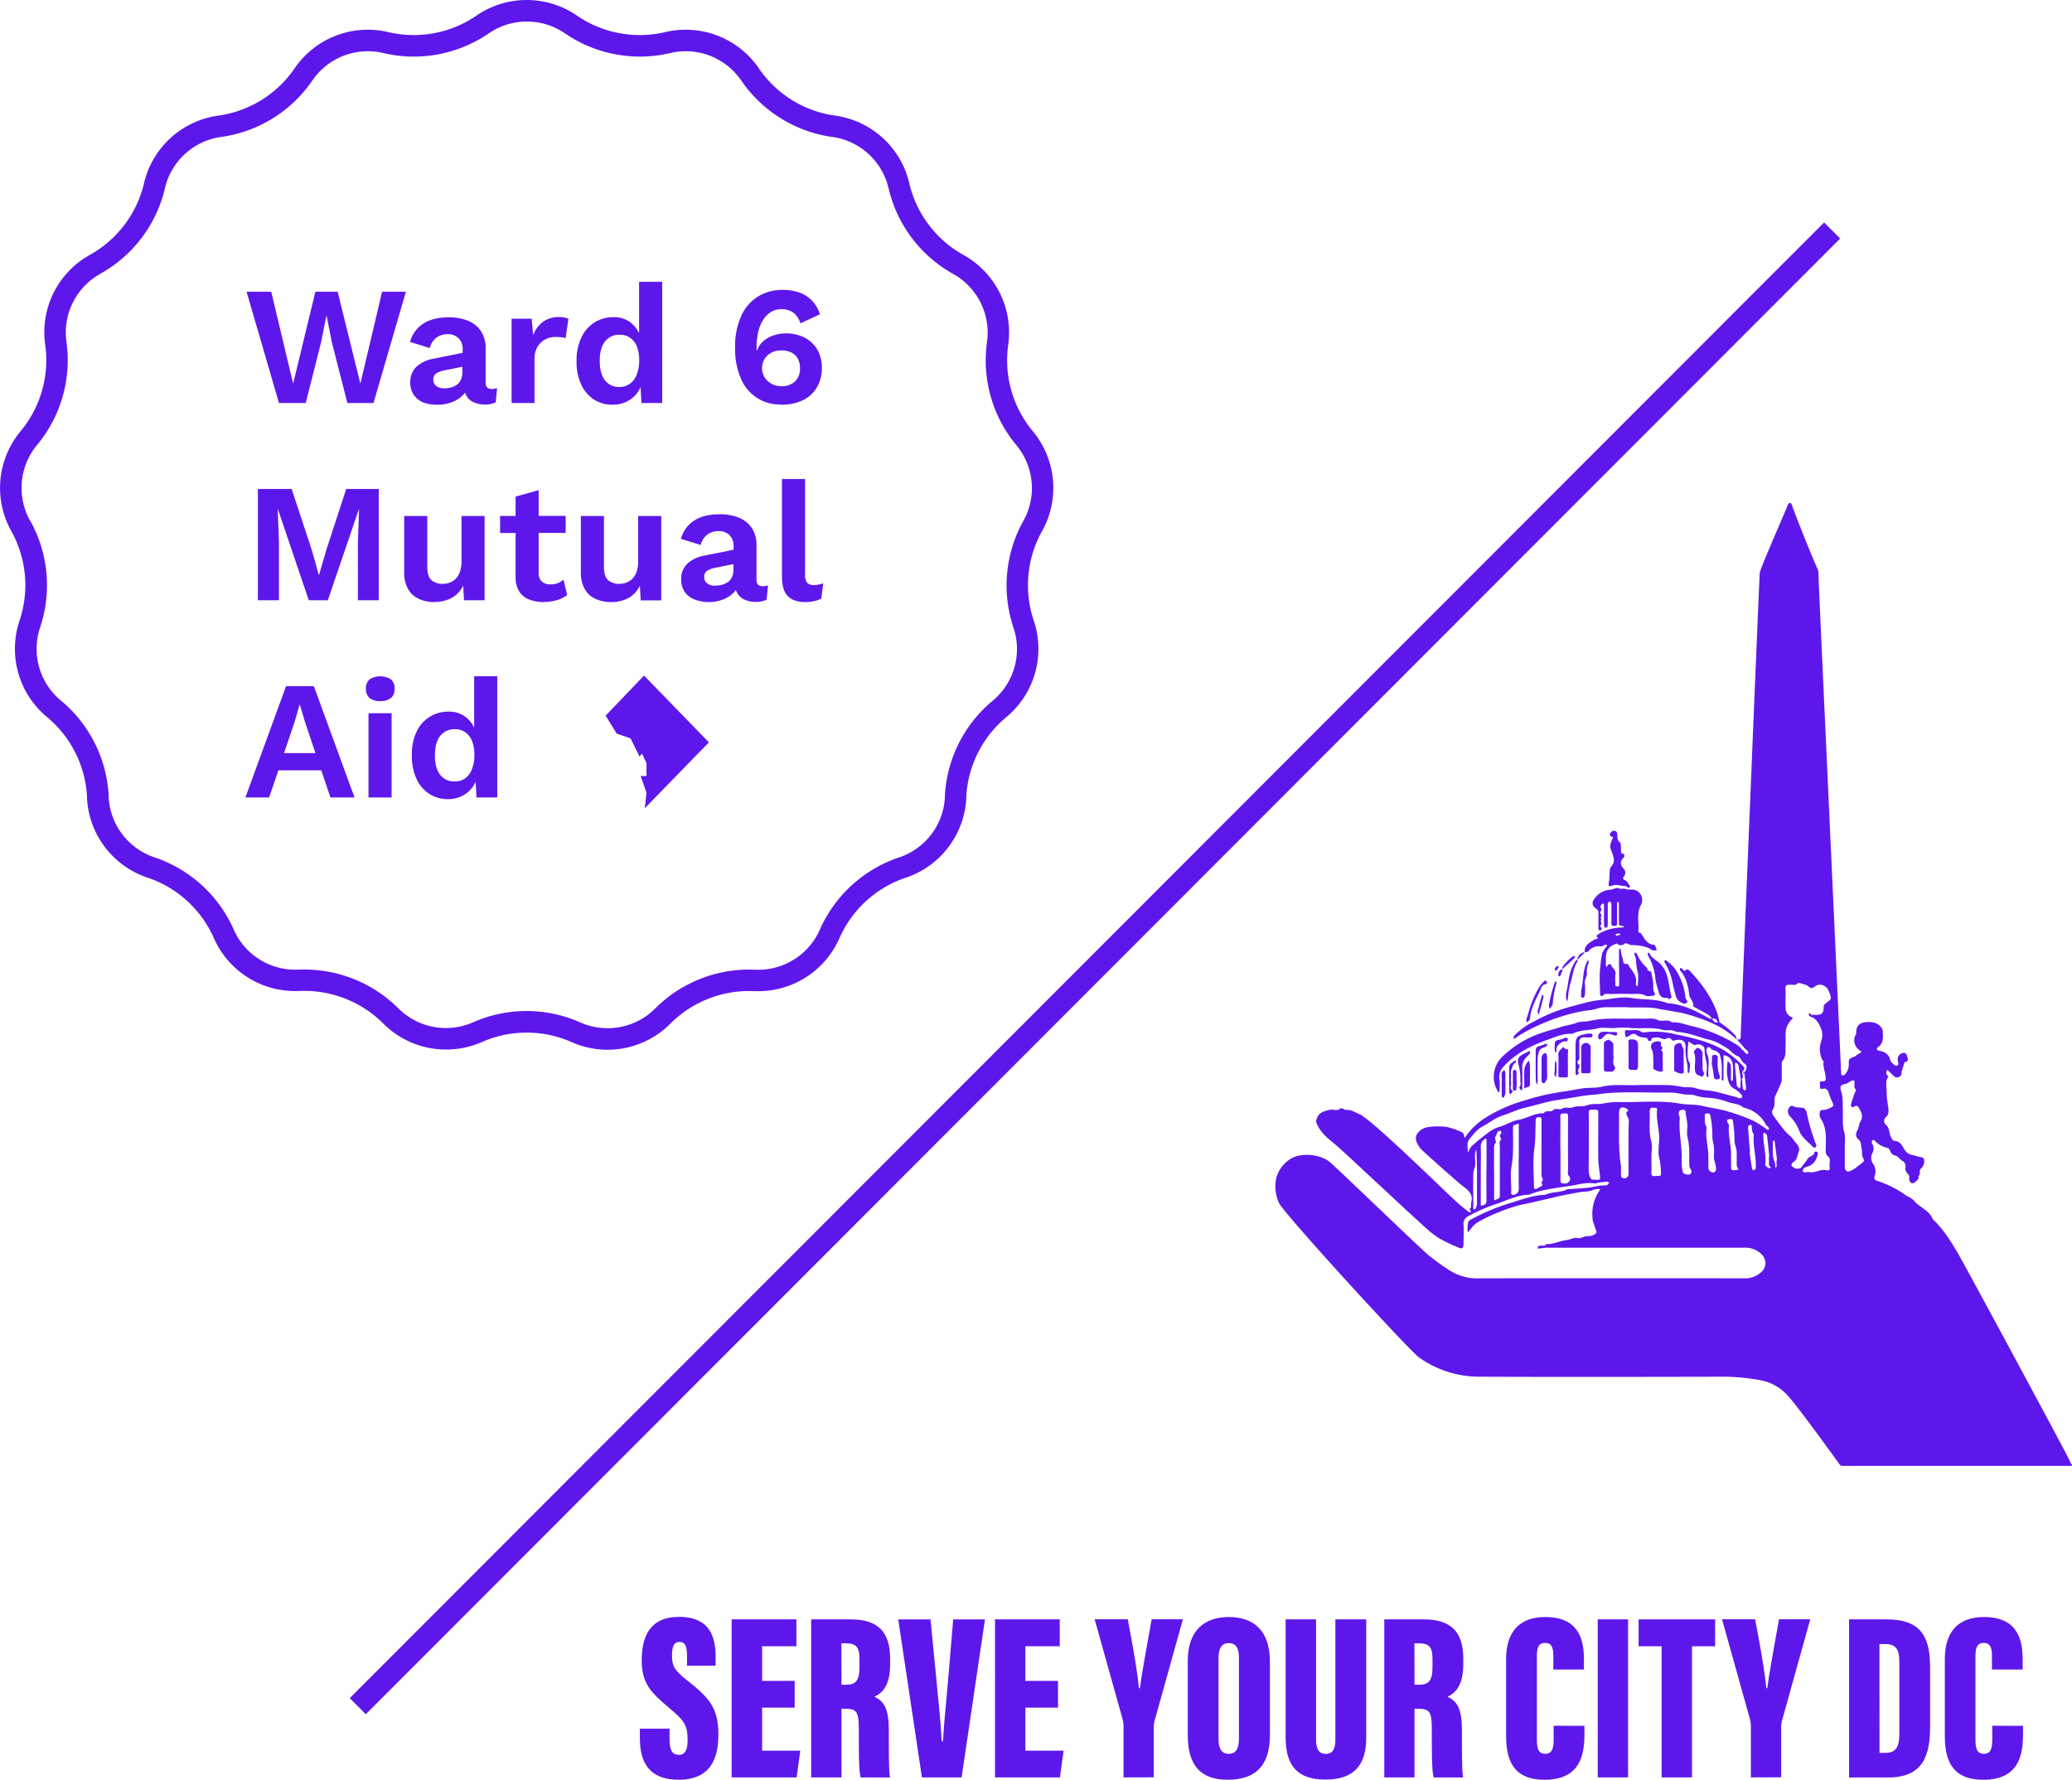 <svg xmlns="http://www.w3.org/2000/svg" viewBox="0 0 729.48 626.68"><defs><style>.cls-1{fill:#5e17eb;}</style></defs><g id="Layer_2" data-name="Layer 2"><g id="Layer_1-2" data-name="Layer 1"><g id="Page-1"><g id="Artboard-Copy-4"><g id="Group"><g id="w6-ma-squiggle-border"><path class="cls-1" d="M157,369.56a31.22,31.22,0,0,1-21.71-8.8l-.4-.4A39.24,39.24,0,0,0,106,348.93l-.61,0a31.23,31.23,0,0,1-29.89-18.14l-.22-.5a39.09,39.09,0,0,0-22.74-21.06l-.58-.2a31.19,31.19,0,0,1-21.31-27.71l0-.55a39.13,39.13,0,0,0-13.6-27.86l-.47-.39A31.22,31.22,0,0,1,6.72,219l.18-.54a39.09,39.09,0,0,0-2.61-30.87L4,187.06a31.2,31.2,0,0,1,2.91-34.81l.36-.44A39.07,39.07,0,0,0,16,122.07l-.08-.62A31.19,31.19,0,0,1,31.19,90l.48-.27A39.14,39.14,0,0,0,50.55,65.17l.14-.6A31.23,31.23,0,0,1,76.32,40.79l.54-.08a39.06,39.06,0,0,0,26.48-16.1l.35-.51a31.21,31.21,0,0,1,32.48-12.91l.54.12a39.07,39.07,0,0,0,30.5-5.45l.52-.35a31.21,31.21,0,0,1,34.93-.33l.48.32a39.08,39.08,0,0,0,30.41,5.95l.62-.14a31.2,31.2,0,0,1,32.7,12.33l.31.45a39,39,0,0,0,26.23,16.53l.61.09a31.21,31.21,0,0,1,26,23.33l.12.52a39.08,39.08,0,0,0,18.49,24.89l.53.3a31.21,31.21,0,0,1,15.86,31.15l-.07.54a39.07,39.07,0,0,0,8.24,29.88l.4.49a31.2,31.2,0,0,1,3.54,34.75l-.28.5a39.08,39.08,0,0,0-3.11,30.83l.2.6a31.19,31.19,0,0,1-9.26,33.69l-.42.36a39.1,39.1,0,0,0-14.05,27.64l0,.62a31.2,31.2,0,0,1-20.82,28.08l-.51.17a39.11,39.11,0,0,0-23.08,20.71l-.25.56A31.2,31.2,0,0,1,266,349l-.54,0a39.13,39.13,0,0,0-29,11l-.43.43a31.2,31.2,0,0,1-34.29,6.73l-.52-.22a39.08,39.08,0,0,0-31-.26l-.59.26A31.32,31.32,0,0,1,157,369.56ZM185.44,356a46.42,46.42,0,0,1,18.82,4l.45.19a23.66,23.66,0,0,0,26-5.13l.48-.47a46.68,46.68,0,0,1,34.62-13.13l.47,0a23.71,23.71,0,0,0,22.39-14.17l.27-.62a46.71,46.71,0,0,1,27.54-24.74l.45-.15a23.63,23.63,0,0,0,15.75-21.3l0-.68a46.73,46.73,0,0,1,16.74-33l.37-.31a23.65,23.65,0,0,0,7-25.54l-.21-.65a46.67,46.67,0,0,1,3.68-36.83l.24-.44a23.63,23.63,0,0,0-2.72-26.33l-.43-.53a46.68,46.68,0,0,1-9.87-35.67l.06-.48a23.65,23.65,0,0,0-12-23.59l-.59-.33a46.67,46.67,0,0,1-22.09-29.7l-.12-.46A23.65,23.65,0,0,0,293,48.21l-.67-.09A46.68,46.68,0,0,1,261,28.4l-.28-.39a23.64,23.64,0,0,0-24.79-9.32l-.67.15a46.66,46.66,0,0,1-36.33-7.07l-.42-.28a23.64,23.64,0,0,0-26.46.28l-.57.38A46.65,46.65,0,0,1,135,18.69l-.47-.11a23.67,23.67,0,0,0-24.6,9.82l-.38.55A46.66,46.66,0,0,1,77.93,48.21l-.47.07a23.67,23.67,0,0,0-19.4,18L57.9,67A46.62,46.62,0,0,1,35.38,96.36L35,96.6A23.64,23.64,0,0,0,23.4,120.43l.09.68A46.68,46.68,0,0,1,13.1,156.63l-.32.38a23.67,23.67,0,0,0-2.16,26.39L11,184a46.67,46.67,0,0,1,3.14,36.87l-.15.46a23.64,23.64,0,0,0,7.51,25.39l.51.43a46.72,46.72,0,0,1,16.26,33.27l0,.48a23.65,23.65,0,0,0,16.17,21l.64.22a46.67,46.67,0,0,1,27.18,25.14l.19.43a23.63,23.63,0,0,0,22.67,13.72l.67,0A46.82,46.82,0,0,1,140.19,355l.35.34a23.67,23.67,0,0,0,26.08,4.6l.67-.29A46.51,46.51,0,0,1,185.44,356Z"/></g><g id="Ward6MutualAid"><path class="cls-1" d="M107.64,141.9l5.4-21.36,1.84-9.26H115l1.84,9.26,5.46,21.36h9.2l11.4-39.17h-8.37l-7.66,32.35-8-32.35h-7.84l-7.83,32.35-7.71-32.35H86.81l11.4,39.17Zm46.59.6a13.8,13.8,0,0,0,4.72-.83,10.8,10.8,0,0,0,3.89-2.41,6.87,6.87,0,0,0,.67-.76l.19-.27.05.17a5.16,5.16,0,0,0,.41.89l.16.27a5.66,5.66,0,0,0,2.61,2.16,9.34,9.34,0,0,0,3.74.72,8.67,8.67,0,0,0,3.86-.77h0l.47-5a5.87,5.87,0,0,1-1.9.3c-1.42,0-2.13-.75-2.13-2.26h0v-12a10.72,10.72,0,0,0-1.64-6.11,9.88,9.88,0,0,0-4.54-3.65,17.57,17.57,0,0,0-6.82-1.21c-3.84,0-6.89.79-9.17,2.37a10.72,10.72,0,0,0-4.42,6.29h0l6.94,2.14a6.57,6.57,0,0,1,2.44-3.74,6.69,6.69,0,0,1,3.85-1.13,5.27,5.27,0,0,1,3.83,1.42,5.32,5.32,0,0,1,1.46,4h0v1.14l-10.2,2.07a11.89,11.89,0,0,0-5.84,2.62l-.28.25a7.32,7.32,0,0,0-2.13,5.43,7.69,7.69,0,0,0,1.19,4.4,7.39,7.39,0,0,0,3.38,2.7A13.5,13.5,0,0,0,154.23,142.5Zm2.08-5.76a4.5,4.5,0,0,1-2.64-.77,2.6,2.6,0,0,1-1.1-2.26,2.45,2.45,0,0,1,1-2.22,8.92,8.92,0,0,1,3-1.1h0l6.23-1.25V131a6.67,6.67,0,0,1-.41,2.44l-.13.29a4.33,4.33,0,0,1-1.48,1.78,6.37,6.37,0,0,1-2.14.95A9.86,9.86,0,0,1,156.31,136.74Zm31.87,5.16V126.53a8.29,8.29,0,0,1,1.07-4.42A6.83,6.83,0,0,1,192,119.5a7.4,7.4,0,0,1,3.44-.86,16.58,16.58,0,0,1,2.22.12,6.81,6.81,0,0,1,1.46.35h0l1-6.82a5,5,0,0,0-1.37-.48,8.66,8.66,0,0,0-1.84-.17,9.45,9.45,0,0,0-5.72,1.66,10.25,10.25,0,0,0-3.48,4.75h0l-.53-5.82h-7.06V141.9Zm27.54.6a11,11,0,0,0,5-1.13,10.16,10.16,0,0,0,3.74-3.18,9.41,9.41,0,0,0,1-1.83l.05-.12.33,5.66h7.3V99.23H225v18.12l-.05-.13a10,10,0,0,0-2.19-3l-.31-.29a9.42,9.42,0,0,0-6.47-2.25,12.35,12.35,0,0,0-6.62,1.81,12.48,12.48,0,0,0-4.65,5.28,18.69,18.69,0,0,0-1.72,8.4,19,19,0,0,0,1.63,8.24,12.39,12.39,0,0,0,4.51,5.29A12,12,0,0,0,215.72,142.5Zm2.37-6.24a6.11,6.11,0,0,1-5.1-2.34c-1.23-1.56-1.84-3.85-1.84-6.85s.62-5.3,1.87-6.86a6.26,6.26,0,0,1,5.19-2.34,6.16,6.16,0,0,1,3.62,1.07,6.73,6.73,0,0,1,2.37,3,12.46,12.46,0,0,1,.83,4.84,13.47,13.47,0,0,1-.86,5.1,7,7,0,0,1-2.4,3.24A6.2,6.2,0,0,1,218.09,136.26Zm57,6.24a16.88,16.88,0,0,0,7.57-1.58,11.52,11.52,0,0,0,4.93-4.51,13.19,13.19,0,0,0,1.75-6.85,12.58,12.58,0,0,0-1.63-6.53,10.86,10.86,0,0,0-4.52-4.18,14.42,14.42,0,0,0-6.61-1.46,13.22,13.22,0,0,0-4.07.66,10.75,10.75,0,0,0-3.68,2,7.14,7.14,0,0,0-2.28,3.45h0l-.18-.24h0v-1a23.47,23.47,0,0,1,.59-5.43,13.86,13.86,0,0,1,1.72-4.22,9,9,0,0,1,2.7-2.73,6.68,6.68,0,0,1,3.59-1,6.91,6.91,0,0,1,4.49,1.33,7.4,7.4,0,0,1,2.34,3.65h0l6.88-3.2a12.47,12.47,0,0,0-3-5,11.7,11.7,0,0,0-4.48-2.73,17.86,17.86,0,0,0-5.7-.86,16.33,16.33,0,0,0-8.49,2.25,15.46,15.46,0,0,0-6,6.8,26,26,0,0,0-2.2,11.37,26.33,26.33,0,0,0,2,10.74,14.8,14.8,0,0,0,14.27,9.2Zm-.12-6.53a6.9,6.9,0,0,1-3.35-.83,6.68,6.68,0,0,1-2.43-2.26,6.29,6.29,0,0,1,0-6.5,6.25,6.25,0,0,1,2.37-2.19,7.08,7.08,0,0,1,3.44-.8,8,8,0,0,1,3.63.74,5.06,5.06,0,0,1,2.25,2.16,6.94,6.94,0,0,1,.77,3.33,6.15,6.15,0,0,1-1.75,4.69A6.87,6.87,0,0,1,274.94,136ZM98.21,211.35V190.94l-.42-11.46h.12l10.8,31.87h6.71l10.86-31.87h.12L126,190.94v20.41h7.36V172.18H121.89l-7,21.43-2.55,8.78h-.12l-2.49-8.84-7.06-21.37H90.79v39.17Zm54.6.6a12.88,12.88,0,0,0,6.2-1.4,9.69,9.69,0,0,0,4.06-4.36h0l.3,5.16h7.24V181.68h-8.13v16a10.91,10.91,0,0,1-.53,3.59,6.72,6.72,0,0,1-1.46,2.47,5.59,5.59,0,0,1-2.1,1.39,6.89,6.89,0,0,1-2.44.45,5.76,5.76,0,0,1-4.09-1.34q-1.43-1.33-1.43-4.78h0V181.68H142.3v19.7a11.81,11.81,0,0,0,1.4,6.09,8.23,8.23,0,0,0,3.77,3.41A12.89,12.89,0,0,0,152.81,212Zm38.81,0a15.19,15.19,0,0,0,4.51-.66,10.7,10.7,0,0,0,3.56-1.78h0l-1.3-5.4a7.16,7.16,0,0,1-2,1.22,7,7,0,0,1-2.64.44,4.35,4.35,0,0,1-3-1,4,4,0,0,1-1.1-3.12h0v-14h9.5v-6h-9.5V172.6l-8.13,2.25v6.83h-5.46v6h5.46V203a9.77,9.77,0,0,0,1.11,5l.17.27a7.32,7.32,0,0,0,3.56,2.85A14.44,14.44,0,0,0,191.62,212ZM215,212a12.92,12.92,0,0,0,6.21-1.4,9.69,9.69,0,0,0,4.06-4.36h0l.3,5.16h7.24V181.68h-8.13v16a10.64,10.64,0,0,1-.54,3.59,6.71,6.71,0,0,1-1.45,2.47,5.63,5.63,0,0,1-2.11,1.39,6.79,6.79,0,0,1-2.43.45,5.78,5.78,0,0,1-4.1-1.34q-1.43-1.33-1.42-4.78h0V181.68H204.5v19.7a11.81,11.81,0,0,0,1.39,6.09,8.28,8.28,0,0,0,3.77,3.41A12.92,12.92,0,0,0,215,212Zm34.6,0a13.76,13.76,0,0,0,4.72-.83,10.8,10.8,0,0,0,3.89-2.41,6,6,0,0,0,.67-.76l.19-.27.06.17a5.13,5.13,0,0,0,.4.89l.16.27a5.77,5.77,0,0,0,2.61,2.16,9.34,9.34,0,0,0,3.74.72,8.64,8.64,0,0,0,3.86-.77h0l.48-5.05a6,6,0,0,1-1.9.3c-1.43,0-2.14-.75-2.14-2.26h0V192.06a10.72,10.72,0,0,0-1.63-6.11,9.93,9.93,0,0,0-4.54-3.65,17.66,17.66,0,0,0-6.83-1.21c-3.84,0-6.89.79-9.17,2.37a10.72,10.72,0,0,0-4.42,6.29h0l6.95,2.14a6.51,6.51,0,0,1,2.43-3.74A6.72,6.72,0,0,1,253,187a5.26,5.26,0,0,1,3.82,1.42,5.32,5.32,0,0,1,1.46,4h0v1.14l-10.21,2.07a11.94,11.94,0,0,0-5.84,2.62l-.27.25a7.29,7.29,0,0,0-2.14,5.43,7.77,7.77,0,0,0,1.19,4.4,7.44,7.44,0,0,0,3.38,2.7A13.53,13.53,0,0,0,249.6,212Zm2.08-5.76a4.5,4.5,0,0,1-2.64-.77,2.6,2.6,0,0,1-1.1-2.26,2.45,2.45,0,0,1,1-2.22,8.9,8.9,0,0,1,3.06-1.1h0l6.23-1.25v1.84a6.67,6.67,0,0,1-.41,2.44l-.13.29a4.33,4.33,0,0,1-1.48,1.78,6.2,6.2,0,0,1-2.14.95A9.86,9.86,0,0,1,251.68,206.19ZM283.61,212a14.06,14.06,0,0,0,3-.33,8.41,8.41,0,0,0,2.52-.92h0l.71-5.34c-.67.2-1.23.35-1.66.44a7.65,7.65,0,0,1-1.66.15,3,3,0,0,1-2.38-.83,4.55,4.55,0,0,1-.71-2.91h0V168.68H275.3V203.1q0,4.64,2,6.74C278.61,211.24,280.72,212,283.61,212ZM94.76,280.8,98,271.25h15.11l3.22,9.55h8.48l-14.3-39.17H100.7L86.4,280.8Zm16.3-15.61H100L103.78,254l1.67-5.82h.12l1.78,5.94Zm22.81-18.33a5.62,5.62,0,0,0,3.8-1.1,4.09,4.09,0,0,0,1.25-3.24,4.16,4.16,0,0,0-1.25-3.29,7.1,7.1,0,0,0-7.59,0,4.16,4.16,0,0,0-1.25,3.29,4.09,4.09,0,0,0,1.25,3.24A5.6,5.6,0,0,0,133.87,246.86Zm4,33.94V251.13h-8.13V280.8Zm19.82.6a11.05,11.05,0,0,0,5-1.13,10.16,10.16,0,0,0,3.74-3.18,9.71,9.71,0,0,0,1-1.83l0-.12.34,5.66h7.3V238.13h-8.13v18.12l-.06-.13a10,10,0,0,0-2.18-3l-.31-.29a9.42,9.42,0,0,0-6.47-2.25,12.35,12.35,0,0,0-6.62,1.81,12.5,12.5,0,0,0-4.66,5.28A18.83,18.83,0,0,0,145,266a19.19,19.19,0,0,0,1.63,8.24,12.46,12.46,0,0,0,4.51,5.29A12,12,0,0,0,157.73,281.4Zm69.05-43.53,22.84,23.53-22.57,23.19.6-5.43-2.05-5.9h2.05v-4.52L226,265.29l-.81,1.16L222,260l-4.89-1.7L213.22,252Zm-66.56,18.9a6.17,6.17,0,0,1,3.63,1.07,6.8,6.8,0,0,1,2.37,3.05,12.65,12.65,0,0,1,.83,4.84,13.67,13.67,0,0,1-.86,5.1,7.09,7.09,0,0,1-2.4,3.24,6.2,6.2,0,0,1-3.68,1.09,6.14,6.14,0,0,1-5.11-2.34c-1.22-1.56-1.84-3.85-1.84-6.85s.63-5.3,1.87-6.86A6.28,6.28,0,0,1,160.22,256.77Z"/></g></g></g></g><path class="cls-1" d="M613.76,378.29c1.67-2.32,1.28-3.27.37-3.83-1.11-.67-1.14-2.13-2.5-2.67s-2.16-1.71-3.3-2.5-2.14-1.27-3.21-1.91a13,13,0,0,0-3.45-1.28c-3.83-1-7.51-2.64-11.54-2.76-1.47-1-3.21-.3-4.71-.72-3.79-1.05-7.62-.31-11.41-.66a27,27,0,0,0-5.24,0c-2.08.22-4.32-.36-6.3.15-2.94.76-6.1.44-8.86,1.91-3.15-.21-6,1.11-8.81,2.11-6.07,2.16-11.83,5.07-16.11,10.19a5.61,5.61,0,0,0-.74,4.16,26.28,26.28,0,0,1,0,3.66c0,.19-.19.36-.29.54a3.17,3.17,0,0,1-.36-.46A9.87,9.87,0,0,1,529,372a36.74,36.74,0,0,1,14.78-8.63c1.86-.62,3.77-1.09,5.63-1.72s3.82-.78,5.7-1.52c1.39-.55,3.1-.27,4.7-.69a34,34,0,0,1,6.71-.73c2.21-.11,4.44,0,6.66,0,1.78,0,3.57-.1,5.33,0s3.43-.41,5.14.46c1.51.76,3.49-.5,5,.84,2.5-.24,4.76.82,7.12,1.32a52.43,52.43,0,0,1,16.17,6.85c.65.39,1.06,1.15,1.68,1.61s1.17,1.83,1.77,1.15-.8-1.33-1.32-2c-.82-1-1.72-2-2.58-2.94.6,0,1.36.28,1.35-.86,0-2.78,6.43-159,6.71-163.43.09-1.39,9.26-22.17,10-24.21a.89.89,0,0,1,.76-.38c.2,0,.45.37.53.62.92,2.84,7,18.13,9.19,22.89a3.52,3.52,0,0,1,.17,1.27c.23,7.47,7.92,172.75,8,176.22,0,.19.19.51.3.51a1.29,1.29,0,0,0,.89-.17,4.92,4.92,0,0,0,1.5-3.72c0-1.94,0-1.93,2.16-2.74.29-.11.49-.42.76-.59.53-.34,1.07-.64,1.61-.95-.44-.38-.86-.76-1.31-1.12a4.2,4.2,0,0,1-1-4.58c.09-.29.42-.56.4-.82-.17-1.93.7-3.53,2.42-3.85,2.3-.43,4.82-.43,6.51,1.83a2.79,2.79,0,0,1,.42,1.15,8.3,8.3,0,0,1,0,1c.18,1.82,0,3.46-1.68,4.66-.68.49-.46,1.09.45,1.26,1.77.32,3.17,1.05,3.76,2.88a2.79,2.79,0,0,0,.49,1.12c.53.52,1.21,1.33,1.76,1.27,1.14-.11.53-1.25.51-1.89a2.17,2.17,0,0,1,1.37-2.46c1.11-.53,1.68.14,1.8.65.2.82,1.06,2.18-.79,2.46-.33,1.08-.68,2.16-1,3.26-.11.4,0,.89-.21,1.24a1.63,1.63,0,0,1-2.49.47c-.26-.21-.47-.48-.71-.71l-1.65-1.55a1.52,1.52,0,0,0,.37,2.28c-1.34,2-.51,4.27-.6,6.4a38.92,38.92,0,0,0,.59,4.73c.09,1.17.22,2.32-.95,3.3a1.76,1.76,0,0,0,.06,2.61c1.15.93,1.14,2.31,1.46,3.42s1,2.23,1.58,2.26c2.19.1,2.75,1.91,3.61,3.18a3.89,3.89,0,0,0,2.92,1.82,11.43,11.43,0,0,1,1.48.45c.88.3,2.26.1,2.43,1.19a3.49,3.49,0,0,1-.86,2.84c-1.15.81-.27,2-1,2.79-.24.25,0,1-.23,1.21-.59.59-1.35,1.45-2,1.42-.87,0-1.24-1-1.15-2a1.55,1.55,0,0,0-.33-1.17,2.57,2.57,0,0,1-1-2.62,2,2,0,0,0-1.17-2.11c-.89-.57-1.6-1.68-2.54-1.89-1.25-.27-1.43-1.09-1.84-1.93-.14-.29-.43-.65-.7-.69a8.7,8.7,0,0,1-4.61-2.61c-.18-.17-.58-.1-.88-.15,0,.38-.24.88-.07,1.12a3.29,3.29,0,0,1,.19,3.39,3.65,3.65,0,0,0,.26,3.89,4.47,4.47,0,0,1,.57,4c-.48,1.34.2,1.79,1,2a36.46,36.46,0,0,1,9.68,4.85c1,.7,2.35,1.15,3.11,2.07,2,2.4,5.4,3.37,6.62,6.53,3.39,3.16,5.84,7,8.24,10.94s37.12,68.38,39.89,73.91a5.19,5.19,0,0,0,.49,1.12c.44.5.76.85-.24.89-.67,0-1.34,0-2,0H648.72c-.66,0-.88-.25-1.33-.89-3.45-4.84-15.25-21-18-23.88a17,17,0,0,0-9-5.28,73.16,73.16,0,0,0-13.47-1.36c-28.81.07-57.62.12-86.43,0A36.65,36.65,0,0,1,499.61,478c-3.33-2.32-47.76-50.81-49.38-54.51a14.13,14.13,0,0,1-.85-8.89,11.38,11.38,0,0,1,4.95-6.52c3.65-2.38,10.56-1.65,13.8,1.06,2.71,2.26,31.87,30.43,35,33a81.66,81.66,0,0,0,6.94,5,20.56,20.56,0,0,0,3,1.61,18.39,18.39,0,0,0,8.12,1.37q46.38-.06,92.77,0a8.3,8.3,0,0,0,5.89-2,4.19,4.19,0,0,0,.75-6,7.92,7.92,0,0,0-6.55-2.78q-34.53,0-69.08,0a4.85,4.85,0,0,0-.66,0c-1,.1-2,.22-2.93.34a.92.92,0,0,1,0-.33c.44-1.64,2.38.14,2.92-1.28,2.49.16,4.7-1.11,7.1-1.39,1.37-.15,2.56-1,4.07-.74,1.22.2,2.35-.77,3.72-.69a3.74,3.74,0,0,0,2.77-1.06c.34-.41-.37-1.71-.64-2.6-.17-.6-.39-1.17-.58-1.76a1.2,1.2,0,0,1,0-.33,14.73,14.73,0,0,1,2.25-10.08c.27-.41.62-.74-.16-.76a6.32,6.32,0,0,0-2.44.51c-1.44.53-3.11.36-4.7.69-2.16.44-4.34.79-6.5,1.26L543,422.57c-2.24.49-4.48,1.07-6.74,1.5-4.32.82-13,4.25-16.58,6.71a8.36,8.36,0,0,0-1.43,1.36,14.36,14.36,0,0,1-1.48,1.79c-.14.11-.22-3.47.33-4a3.79,3.79,0,0,1,.78-.52,72.79,72.79,0,0,1,13.63-5.73c4.07-1.2,8.11-2.86,12.48-2.95,2.47-1.22,5.4-.67,7.85-2,.17-.09.44,0,.66,0,2.69-.22,5.4-.31,8.06-.72a21.15,21.15,0,0,1,5.07-.64c.15,0,.33-.27.48-.42l.48-.47c-.22-.14-.45-.41-.66-.4-1.11.08-2.21.21-3.3.36-.41.05-.83.32-1.21.26-2.86-.44-5.66.38-8.38.83-4.93.8-10,1.19-14.68,3.14-4.39.08-8.2,2.25-12.26,3.48a60.53,60.53,0,0,0-9,4,3,3,0,0,0-1.85,3.16c.16,2.32,0,4.67,0,7,0,1-.51,1.49-1.37,1.13a58.39,58.39,0,0,1-6.71-3.12c-3-1.74-5.44-4.19-8-6.51-4.18-3.75-24-22.3-25.54-23.66s-2.84-2.63-4.38-3.86c-2.33-1.85-4.61-3.93-5.77-6.89a1.76,1.76,0,0,1,.08-1.41c.71-2.35,2.74-2.76,4.65-3.21,1-.26,2.6.4,3.24-.15,1.12-1,1.67.3,2.55.19,1.67-.19,3.11.91,4.66,1.52,3.95,1.55,29.5,26.61,32.51,29.33a63.88,63.88,0,0,0,5.67,4.89c1,.74,1.4.13.47-.81,1-.6.44-1.6.66-2.4.8-2.86-1.17-4.42-3-5.72-1-.69-13.87-12.12-14.57-12.91a7.78,7.78,0,0,1-1.75-2.85,3.11,3.11,0,0,1,.59-3.05,5.78,5.78,0,0,1,3.9-2,26.19,26.19,0,0,1,6.32,0,28.63,28.63,0,0,1,5.51,2c.14.05.23.33.29.53.16.44.28.89.42,1.34l.92-1.29a24.25,24.25,0,0,1,6.68-6,51.59,51.59,0,0,1,13.56-5.92,79.37,79.37,0,0,1,11.55-2.8c2.82-.41,5.64-.92,8.44-1.4,2.39-.4,4.81-.08,7.07-.62,3.93-.94,7.84-.46,11.76-.56s8-.09,12,0a38.1,38.1,0,0,1,4.73.64c1.58.25,3.12-.15,4.79.52a22.44,22.44,0,0,0,4.68.76c3.22.48,6.28,1.53,9.41,2.29.4.09.76.36,1.16.41a1,1,0,0,0,.85-.26.86.86,0,0,0-.08-.86,9.29,9.29,0,0,0-2.44-2.14c-2.1-1-2.31-2.89-2.67-4.7a17.2,17.2,0,0,1,0-3.66,13.92,13.92,0,0,1,.2-1.58c.37.54,1,1.06,1.07,1.63.15,1.65,0,3.33.07,5,0,.18.18.36.27.54.13-.14.36-.28.36-.42a32.68,32.68,0,0,0,0-5.33,3.61,3.61,0,0,0-2.57-3.25c-.64-.18-.7-.13-.7.4,0,2.67,0,5.34,0,8,0,.18-.16.37-.24.56-.14-.23-.39-.45-.4-.67,0-1.67.07-3.35,0-5a16.09,16.09,0,0,0-.69-3.71c-.16-.5-.84-.88-1.36-1.19s-1-.29-1.43-.55-.92-1.26-1.57-.63a2,2,0,0,0-.22,1.84c1.29,2.63.32,5.4.61,8.09,0,.16-.19.36-.29.54-.12-.15-.34-.29-.35-.45a6.59,6.59,0,0,1,0-1.66c.48-2.65-.83-5.12-.72-7.74.05-1.08-1.4-1.93-2.66-1.76-.3,0-.67.36-.86.26a24.63,24.63,0,0,1-2.13-1.29,23.48,23.48,0,0,0-.3,2.87c0,1.48-.22,2.95.56,4.44.46.87.11,2.18.07,3.29,0,.22-.27.43-.41.65-.08-.19-.24-.39-.23-.57.22-2.73-1-5.3-.74-8.07s-1.15-3.68-3.84-3c-.51.13-.69.16-1-.18-.63-.77-1.08-.9-2.16-.33-.75.41-2.07-.69-3.3-.51-.83.13-1.79-.16-1.81,1.15a5.86,5.86,0,0,1-1.09,0c-.1-.75-.33-1.09-1.21-1.12a5.13,5.13,0,0,1-2.66-.77,1.72,1.72,0,0,0-2.57.06,4.26,4.26,0,0,1-1.59.53c0-.54-.07-1.08-.11-1.62-.07-.8.43-.92,1-.82,1.57.25,3.23-.52,4.77.6.51.37,1.53.15,2.29.05a29.45,29.45,0,0,1,9.71.81c5.84,1.19,11.71,2.52,17,5.58a34.24,34.24,0,0,1,7.18,6c.17.17,0,.65-.3,2.59a7,7,0,0,1-.39,1.6,32.46,32.46,0,0,0,.23,3.27c0,.31.58.54.9.81a2.6,2.6,0,0,0,.25-.89c-.19-1.91-.42-3.82-.66-5.72a2.45,2.45,0,0,0-.33-.67,3.34,3.34,0,0,0-.32.86C613.4,378.33,613.43,379.11,613.76,378.29Zm23.07,34.42c2.1.47,3.93-1.09,6.07-.69,1.3.25,1.39,0,1.22-1.62-.11-1,.58-2.3-.48-3.12a2.53,2.53,0,0,1-.85-2.34c0-3.83.54-7.75-1.9-11.23a3.15,3.15,0,0,1,0-2.57c.15-.36,1.34-.26,2-.44a9.63,9.63,0,0,0,1.43-.56c1.24-.57,1.35-.85.82-2a19.82,19.82,0,0,1-1.26-3.16c-.2-.8-.78-2-2.22-1.59-.69.19-1.06-.24-.9-.93s-.61-1.7.8-1.71c.71,0,1.22,0,1.22-1,0-2.06-1.09-4-.76-6.05,0-.13-.35-.29-.44-.47a8.67,8.67,0,0,1-.33-6.78,6.23,6.23,0,0,0-.2-4.46c-.77-1.75-1.58-3.36-3.6-4-.29-.08-.73-.62-.67-.78.47-1.18.65.19,1,.16.66-.06,1.34,0,2,0,1.89-.21,2.3-.83,2.28-3.1,0-.3.35-.64.62-.88.56-.5,1.22-.89,1.72-1.43a1.47,1.47,0,0,0,.09-1.11,13.27,13.27,0,0,0-.7-2,3.36,3.36,0,0,0-3.72-2.07c-.86.23-1.71,1.26-2.41,1.12s-1.34-1.1-2.48-1.28-1.85-1.06-2.83.08c-.15.17-.64,0-1,.05-.86.06-2.06-.17-2.49.29s-.19,1.67-.2,2.54c0,1.78-.11,3.56,0,5.33a3.33,3.33,0,0,0,1.73,3.07c.9.41.91.36.63.72a10.57,10.57,0,0,0-1.83,2.58c-.9,2.28-.39,4.52-.55,6.77-.13,1.9.33,3.89-1.12,5.56-.29.33-.21,1-.22,1.55,0,1.56,0,3.12,0,4.67a4.48,4.48,0,0,1-.28,1.55c-.61,1.53-1.31,3-2,4.51-.75,1.64.31,3.48-1,4.95-.28.31-.11,1.37.22,1.83,1.32,1.92,2.74,3.79,4.22,5.59.92,1.11,2.25,1.93,3,3.12s2.55,2.41,1.8,4.19c-.5,1.21-.47,2.77-1.88,3.59-.37.22-.8,1.11-.66,1.29a3,3,0,0,0,1.53,1,2,2,0,0,0,2.31-.84c.58-.89,1.32-1.67,1.85-2.58s2.19-.89,2.38-2.3c0-.12.62-.31.84-.21a.92.92,0,0,1,.35.8c-.43,2.09-1.46,3.84-3.6,4.44-1,.27-1.78.72-1.64,1.56C635,413.28,636.16,412.53,636.83,412.71Zm-74.9-27.31c-1.59.08-3.16.26-4.75.5-2.93.45-5.84,1-8.77,1.41-3.95.6-7.7,1.87-11.56,2.75-2.72.61-5.22,1.9-7.87,2.75s-4.86,2.71-7.32,4c-1.68.91-2.94,2.68-4.26,4.17a3.61,3.61,0,0,0-.73,2,19,19,0,0,0,.17,2.91,8.35,8.35,0,0,1,1.21-2.23,61.09,61.09,0,0,1,5.22-4.3,13.1,13.1,0,0,1,4.28-2.48c2.45-.58,4.46-2.12,7-2.54,3-.5,5.76-2.49,9-2.34.73-1.37,2.29-.14,3.24-1.08s2.23.11,3.41-.64c.89-.56,2.46.07,3.5-.35,1.7-.7,3.56-.12,5-.72,1.75-.7,3.41-.35,5.1-.55a35.62,35.62,0,0,1,5.4-.63c7.47.26,15-.74,22.41.59,2.54.45,5.22.18,7.71.78,3,.74,6.18,1.09,9.18,2a71.29,71.29,0,0,1,9,3.34,36.48,36.48,0,0,1,4.74,3.07.47.47,0,0,0,.44-.06c.08-.19.16-.5.07-.62-.33-.44-.81-.77-1.09-1.23a11.54,11.54,0,0,0-7.85-5.89c-1.55-1.47-3.69-1.28-5.52-2a24.91,24.91,0,0,0-6.43-1.44,18.79,18.79,0,0,1-4.68-.72c-1.56-.63-3-.3-4.45-.53a29.65,29.65,0,0,0-4.73-.63C579.32,384.91,570.6,384.05,561.93,385.4Zm86.88,5.71c0,1.6,0,2.93,0,4.26a14.27,14.27,0,0,0,.61,3.74,18.28,18.28,0,0,1,.07,4v4c0,1.22,0,2.44,0,3.66a2.42,2.42,0,0,0,.27,1.21c.17.28.64.6.91.54,2.14-.46,3.55-2.15,5.28-3.3a1.23,1.23,0,0,0,.17-1.19c-.83-1.06-.39-2.32-.69-3.41s0-2.45-1.06-3.33c-1.21-1-1.1-2.13-.4-3.43.49-.89.48-2.06,1-2.91,1.2-1.9.28-3.44-.62-5-.37-.63-.88-.76-1.62-.23s-1.17-.41-1.08-.79a42.78,42.78,0,0,1,1.36-4.1c.14-.38.52-1,.42-1.1-1.16-1-.05-2.87-.75-3.26s-1.88,1-3.12,1.24c-1.55.3-1.92.85-1.35,2.58C649,386.67,648.66,389,648.81,391.11Zm-89.45,10.76v5.65c0,1.67-.09,3.33,0,5a5,5,0,0,0,.81,2.61c.34.41,1.42.19,2.16.3,1,.15,1.07-.48,1-1.2-.21-2-.6-4-.63-6-.09-5.32,0-10.63,0-15.95,0-1.52,0-1.52-1.67-1.52-.11,0-.22,0-.33,0-.92-.13-1.39.07-1.36,1.19C559.41,395.22,559.36,398.55,559.36,401.87Zm11.35,8.78c0,1.12,0,2.23,0,3.34a1,1,0,0,0,.43.73,1.49,1.49,0,0,0,2.21-1.28c0-6.34-.1-12.69.1-19,0-1.18-1.84-2.26-.15-3.43-.24-.24-.43-.56-.72-.7-1.69-.84-2.54-.29-2.56,1.62,0,.55,0,1.11,0,1.67C570.07,399.28,569.74,405,570.71,410.65Zm10.68-3.24c0,1.77.12,3.55,0,5.3-.13,1.38.5,1.5,1.53,1.37a2.09,2.09,0,0,1,.66,0c1.13.19,1.27-.44,1.19-1.35a25,25,0,0,0-.55-4.73c-.54-2-.23-4.18-.1-6.28.23-3.7-1.15-7.3-.7-11,0-.18-.13-.53-.23-.54a4.86,4.86,0,0,0-1.93-.06c-.27.08-.5.86-.48,1.3.22,3.45-.44,6.91.56,10.38C581.8,403.52,581.39,405.52,581.39,407.41Zm-32-3.05c0,3.77,0,7.53,0,11.3,0,.36.29,1,.42,1,.83,0,1.72.39,2.46-.46a1.43,1.43,0,0,0,.17-2c-.73-.81-.36-1.69-.37-2.51q-.07-9.31,0-18.61c0-1.35-.82-1-1.52-1s-1.22,0-1.2,1C549.38,396.82,549.34,400.59,549.34,404.36Zm-6.67-.32c0-3.22,0-6.44,0-9.65,0-.66-.09-1-.87-1s-1.13.13-1.18,1.07c-.16,3.35,0,6.68-.48,10.07-.63,4.46-.16,9.08-.13,13.63,0,.21.46.62.54.59a14.37,14.37,0,0,0,2.42-1.37c.12-.09-.42-1-.28-1.17,1-.89-.1-1.66-.05-2.48.07-1.11,0-2.22,0-3.33V404Zm49.4,2.72a35,35,0,0,0,0,4c.08.65.21,1.33.34,2s2.12,1.1,2.6.68c.65-.57.53-1.31,0-2a2.18,2.18,0,0,1-.31-1.19c-.1-3.24.21-6.47-.62-9.7-.37-1.45,0-3.08-.09-4.62s-.48-2.91-.61-4.38c-.08-.83-.57-.82-1.12-.75-1.22.16-1.51.75-1.12,2.13a2.66,2.66,0,0,1,.2.91C591,398.12,592,402.42,592.07,406.76Zm-57.41,1V397.15a9.81,9.81,0,0,0,0-1.33.91.91,0,0,0-.58-.12c-.32.61-1.46,0-1.46,1.35,0,4.56.27,9.11-.51,13.68-.49,2.8-.09,5.74-.09,8.62a2.45,2.45,0,0,0,0,1,.91.91,0,0,0,.75.4,2.09,2.09,0,0,0,1.88-2.33Q534.67,413.08,534.66,407.77Zm-8.68,5c0,3.1,0,6.21,0,9.31,0,1.12.48.27.89.21,1-.14,1.12-.66,1.12-1.53,0-5.65,0-11.29,0-16.94,0-.82-.34-1.68.36-2.52.41-.48-1.07-1.36.1-2.08.13-.08-.08-.71-.13-1.09-.38.14-.88.17-1.1.44s-.3,1-.61,1.39c-.73.87.29,2-.06,2.39-.79.92-.56,1.84-.58,2.78C526,407.63,526,410.17,526,412.72Zm-2.67-.67q0-5.31,0-10.62a1.91,1.91,0,0,0-.2-.58,2.17,2.17,0,0,0-.46.22,3.09,3.09,0,0,0-1.37,2.77c.12,2.76,0,5.53,0,8.29,0,3.88,0,7.75,0,11.62,0,1,.05.86,1,.52s1-.82,1-1.6C523.3,419.13,523.31,415.59,523.31,412.05Zm78.1-4.41c0,1.11.07,2.23,0,3.33a1.75,1.75,0,0,0,1.18,1.75,1.09,1.09,0,0,0,1.52-1,9.21,9.21,0,0,0-.6-3.08c-.31-1.36,0-2.87-.1-4.3s-.6-2.71-.6-4.06a35.82,35.82,0,0,0-.67-7.38c-.15-.7-.35-.9-1-.89s-1.06.06-1,.85c.06,1.39-.19,2.81.68,4.06C600.24,400.55,601.61,404.05,601.41,407.64Zm8-.39c0,1.39,0,2.72,0,4.05a1,1,0,0,0,.73.73,9.35,9.35,0,0,0,1.87-.26c-.21-.46-.43-.91-.63-1.38,0-.09,0-.21,0-.33,0-1.44,0-2.89,0-4.33s-.83-2.8-.76-4.39a47.77,47.77,0,0,0-.59-6.72c-.1-.87-.81-.54-1.29-.56-.83,0-.81.52-.6,1.09.14.38.57.76.53,1.1C608.28,400,609.65,403.59,609.42,407.25Zm6.71-1.69-.22,0c.29,2,.56,4,.89,6,0,.19.48.44.72.41s.4-.36.57-.58c.06-.07,0-.21,0-.32.26-3.94-1.13-7.79-.67-11.74-.77-.89-.66-2-.73-3,0-.11-.36-.31-.51-.27s-.67.23-.72.43a3.65,3.65,0,0,0,0,1.32C615.66,400.41,615.9,403,616.13,405.56ZM520,415c0-1.33,0-2.66,0-4-.06-2.07-.15-4.14-.23-6.21-1,1.9-.11,4-.45,5.91a16,16,0,0,0-.62,2.38c-.07,4.09,0,8.19,0,12.29a1.74,1.74,0,0,0,.21.56c.24-.16.6-.28.68-.5a5.73,5.73,0,0,0,.41-1.81C520,420.79,520,417.91,520,415Zm102.8-7.78.11,0c-.26-2.45-.51-4.91-.79-7.37a1,1,0,0,0-.35-.51c-.22-.21-.47-.38-.7-.57a1.76,1.76,0,0,0-.26.56c-.09,3.59,1.1,7.1.67,10.71a.72.72,0,0,0,.23.56c.42.29,1,.85,1.31.73,1-.44-.26-.66-.23-1.1C622.82,409.26,622.77,408.25,622.77,407.26Zm-10-26.67.18,0c-.32-1.88-.61-3.77-1-5.64-.07-.32-.59-.55-.91-.83a2.8,2.8,0,0,0-.26.89c.2,2.47.43,4.93.67,7.39,0,.09.14.16.22.24l.71.71c.13-.24.35-.47.37-.72C612.8,381.92,612.76,381.25,612.76,380.59Zm12.69,27.79.13,0c-.27-2.1-.53-4.21-.81-6.31a2.65,2.65,0,0,0-.23-.56c-.14.2-.42.42-.41.62.1,2.33-.4,4.72.62,7a7.81,7.81,0,0,1,.26,2.2c.85-.62.25-1.52.43-2.27A2.91,2.91,0,0,0,625.45,408.38Z"/><path class="cls-1" d="M570,340.52c0-2,0-4,0-6,0-.18.2-.36.3-.53.12.16.33.31.34.48a8.27,8.27,0,0,0,.58,2.77c.42,1-.16,2.53,1.83,2.13,1,2,3.06,3.55,2.95,6.12a8.44,8.44,0,0,0,0,1.33c0,.17.22.32.34.48.1-.18.3-.36.3-.54,0-1.55.36-3.22-.09-4.63A18.19,18.19,0,0,1,576,338a13.56,13.56,0,0,0-.62-2.07c0-.16.13-.37.21-.56.16.09.32.17.47.27a.63.63,0,0,1,.23.23,14.25,14.25,0,0,0,3.74,5.12c-.38,1.26,1.2.64,1.34,1.39.22,1.24.5,2.48.65,3.73s-.3,2.61.65,3.75c.08.08-.23.71-.38.72-1,.07-2.2.39-3,0-1.69-.95-3.41-.51-5.1-.58-2.44-.09-4.89-.05-7.34,0-.83,0-1.71-.32-2.47.5-.36.39-1.07.28-1.07-.56,0-3.22-.32-6.49.13-9.65a36.65,36.65,0,0,1,.65-4.7,8.62,8.62,0,0,1,1.58-2.34c.09-.13.15-.43.11-.45a.86.86,0,0,0-.58-.16c-.59.18-1.18.66-1.73.61a4.48,4.48,0,0,0-4.3,1.78c-.2.25-.8.19-1.21.26a5.45,5.45,0,0,1,0-1c.3-1.53,1.5-2.27,2.69-3,.27-.17.53-.34.8-.49.47-.27,1.86-.13.51-1.18a7.83,7.83,0,0,1,1.26-1,15.89,15.89,0,0,1,7.5-2,5.29,5.29,0,0,0,1.21-.28,3.9,3.9,0,0,0-1.1-.35c-.77,0-.88-.37-.87-1,0-2.34,0-4.67,0-7a1.92,1.92,0,0,0-.22-.57c-.15.21-.42.41-.42.62,0,2.22,0,4.44,0,6.67,0,.63.2,1.27-.9,1.33-1.31.07-1.1-.72-1.1-1.47,0-2.12,0-4.23,0-6.34,0-.31-.39-.61-.59-.91-.24.27-.68.54-.69.81,0,2.34,0,4.67,0,7a5.45,5.45,0,0,1-.12,1.28c0,.12-.36.23-.55.23s-.52-.12-.54-.22a11.18,11.18,0,0,1-.12-1.63c0-2,0-4,0-6,0-.26-.23-.52-.35-.78a4.25,4.25,0,0,0-.69.72c-.16.25-.33.81-.26.85,1.19.71-.49,1.56.07,2.09.73.69-.34,1.57.4,2.16-.83.46.56,1.49-.47,1.94a1.72,1.72,0,0,0,.29.83c.68.75-.33.79-.45,1.2-.17-.25-.5-.48-.5-.73,0-1.89,0-3.78,0-5.67,0-.79-.27-1.08-1-1.6-1.5-1.08-1.28-2.42-.05-3.79a7.32,7.32,0,0,1,5.22-2.73c1-.06,2.34-.91,3-.52.87.52,1.56-.09,2.36.27s2.16.09,3.22.3a3.73,3.73,0,0,1,2.28,5.24c-1.79,3.13-.63,6.42-1,9.61,0,.14.77.25,1,.53,1.2,1.74,2,3.84,4.65,4,.26,0,.5.85.7,1.32s.13.68-.46.63c-.33,0-.73.06-1-.1-2.29-1.56-4.95-1.72-7.55-1.83-.8,0-1.5-1.21-2.53-.15a2,2,0,0,1-2.41-.41s-.43.27-.68.35c-2.21.78-3.08,2.44-3.12,4.66,0,.89,0,1.78,0,2.67a2.68,2.68,0,0,0,.35.78c.1-.29.12-.68.32-.85a3.55,3.55,0,0,1,1.05-.38c.18,1.38,2,2,1.64,3.68a13,13,0,0,0,0,3c0,.48-.3,1.2.59,1.26s.73-.59.74-1.12Zm-1-11,1.56-.4c-.19-.15-.39-.41-.59-.42a6.29,6.29,0,0,0-1.2.21Z"/><path class="cls-1" d="M605.42,360a30.94,30.94,0,0,1,5.55,4.59,4.39,4.39,0,0,1,.46,1.42,30.85,30.85,0,0,0-8.92-5.84A58.18,58.18,0,0,0,592,356.65c-2.69-.54-5.43-.91-8.09-1.45-3.85-.78-7.63-.27-11.43-.53-.77-.05-1.56,0-2.33,0-1.45,0-2.9,0-4.34,0a9.94,9.94,0,0,0-3.77.56,21.17,21.17,0,0,1-4,.66,67.25,67.25,0,0,0-12.29,3.4c-4.07,1.59-9.21,4-12.12,6.17a6.1,6.1,0,0,1-.71.39c0-.37-.06-.88.14-1.11a24.76,24.76,0,0,1,7.2-5.16,56.32,56.32,0,0,1,12.25-5c2.63-.66,5.2-1.46,7.87-2a39.19,39.19,0,0,1,4.41-.59c1.59-.13,3.15-.51,4.73-.62a18.16,18.16,0,0,1,4.66,0c4.28.82,8.76.16,12.89,1.88,5.46.33,10.15,2.79,14.78,5.4.25.14.65,0,1,0a1.64,1.64,0,0,0,2,1.33Z"/><path class="cls-1" d="M605.42,360h-.67a1.64,1.64,0,0,0-2-1.33,6.84,6.84,0,0,0-1.26-1.31c-1.59-1-3.24-1.81-4.86-2.7-.18-.1-.53-.24-.51-.31.32-1.63-1.22-2.61-1.4-4.09-.38-3.13-1.07-6.16-3.28-8.62-.12-.13.11-.58.18-.88a4,4,0,0,1,.46.24c.51.36.84,1.45,1.69.35.07-.09.83.17,1.08.44,4.27,4.55,7.95,9.48,9.89,15.5C605,358.18,605.2,359.1,605.42,360Z"/><path class="cls-1" d="M573.5,312.71c-.56-.3-1-.73-1.48-.73-1.48,0-2.87-.75-4.47-.11-1.22.48-1.37,0-1.09-1.4.23-1.16.13-2.38.26-3.57a3.2,3.2,0,0,1,.5-1.76c1.39-1.44,1-3,.46-4.53-.9-2.48-1.13-2.51,0-5.2.41-1,0-.67-.47-.87-.25-.11-.51-.8-.39-1,.41-.65,1-1.27,1.89-.95a1.19,1.19,0,0,1,.66.82c.1,1.18-.14,2.35,1,3.29.42.32.26,1.41.32,2.15s-.28,1.83,1.11,1.82c0,.38.16.93,0,1.11-1.46,1.39-1.57,2.66-.09,4.19a2.06,2.06,0,0,1,0,2.67c-.49.69-.37.94.48,1.35s1.19,1.37,1.73,2.12C573.91,312.19,573.64,312.49,573.5,312.71Z"/><path class="cls-1" d="M588.55,351.18l-.94.69c-.53-.85-1.45-.3-2.08-.59a2.66,2.66,0,0,1-1.42-1.42c-.4-1.71-1.06-3.41-1.29-5.09a19.24,19.24,0,0,0-2.74-8.52c-.11-.16.14-.57.23-.87.15.11.4.18.45.32.58,1.45,1.9,2.1,3,3a9.72,9.72,0,0,1,3.19,5C587.63,346.11,587.78,348.61,588.55,351.18Z"/><path class="cls-1" d="M586.36,338a22.76,22.76,0,0,1,3,2.68,21.16,21.16,0,0,1,4,10.28,1.66,1.66,0,0,0,.24.89c.41.46.73.94.13,1.36a1.5,1.5,0,0,1-1.26.07,4,4,0,0,1-2.45-2.5c-.38-1.4-.78-2.8-1.06-4.22a22,22,0,0,0-2.94-7.77c-.08-.13,0-.41.1-.6S586.32,338.05,586.36,338Z"/><path class="cls-1" d="M568,371.44c.38,1.19-.64,2.79.55,4.2.35.41-.42,1.63-1,1.7s-1.33,0-2,0-.88-.35-.87-1c0-2.89,0-5.78,0-8.68a1.3,1.3,0,0,1,.24-.88,5.53,5.53,0,0,1,1.36-.72,4.54,4.54,0,0,1,1.72,1.43C568,368.74,568,370,568,371.44Z"/><path class="cls-1" d="M573.38,371c0-1.11-.08-2.22,0-3.32.06-.61-.62-1.65.82-1.69,1.68-.06,2.38.39,2.49,1.75,0,.44,0,.88,0,1.32,0,1.77,0,3.54,0,5.31,0,2.54,0,2.51-2.53,2.33-.79-.06-.82-.46-.81-1.06C573.39,374.1,573.38,372.55,573.38,371Z"/><path class="cls-1" d="M560,373.05c0,1.11,0,2.21,0,3.31,0,.52-.08,1.47-.22,1.49a15.39,15.39,0,0,1-2.88,0c-.08,0-.21-.35-.21-.54,0-2.76,0-5.52,0-8.28a1.67,1.67,0,1,1,3.33,0C560.06,370.4,560,371.73,560,373.05Z"/><path class="cls-1" d="M585.39,373.68a14.65,14.65,0,0,1,0,2c-.07.58.45,1.38-.49,1.68a4.42,4.42,0,0,1-2.82-1.07,2.42,2.42,0,0,1,0-.66c0-.78.06-1.56,0-2.33-.12-1.25.11-2.45-.56-3.76-.8-1.59.22-2.75,1.91-2.86.92-.07,1.58.09,1.32,1.19-.15.63,1.28,1.18,0,1.79a1.78,1.78,0,0,1,.64,1.71C585.35,372.13,585.39,372.91,585.39,373.68Z"/><path class="cls-1" d="M552,374.48v3.3c0,1.69.24,1.59-1.59,1.58s-1.77.25-1.75-1.75.06-4,0-5.94a2.22,2.22,0,0,1,1-2.24c.34-.22.53-1.17,1.15-.31.34.45,1.38-.06,1.27,1.07C551.92,371.61,552,373.05,552,374.48Z"/><path class="cls-1" d="M592.73,373.75a25.79,25.79,0,0,1,0,2.64c-.05.56.47,1.38-.52,1.63-.61.16-2.65-.65-2.78-1.09a2.42,2.42,0,0,1,0-.66V369c0-1.06.65-1.44,1.56-1.67,1.19-.31,1,.79,1.36,1.31a3.08,3.08,0,0,1,.4,1.47C592.77,371.33,592.73,372.54,592.73,373.75Z"/><path class="cls-1" d="M599.41,374c.11,1.24-.35,2.67.63,3.92.09.13-.35.7-.57,1-.4.6-.62-.05-.94-.12-1.44-.28-1.8-1.12-1.83-2.52-.05-1.92.46-3.87-.33-5.79-.13-.32.68-1.09,1.14-1.57.09-.08.63.19.9.39a2.18,2.18,0,0,1,1,2.23A14.8,14.8,0,0,0,599.41,374Z"/><path class="cls-1" d="M558.67,364a9.73,9.73,0,0,1,1.7,0,.6.6,0,0,1,.3.5c0,.28-.23.75-.39.76-.87.07-1.76,0-2.64,0A1.53,1.53,0,0,0,556,367c0,1.22.05,2.44,0,3.65-.07,1,.45,2.19-.59,3.07-.12.1,0,.74.16.85,1.49.94-.84,2.3.39,3.23l-.94.93a2.6,2.6,0,0,1-.32-.85c0-3.09,0-6.19,0-9.28,0-1.32,0-2.84.87-3.56S558.05,364.2,558.67,364Z"/><path class="cls-1" d="M544.67,375.67c0,1.32.09,2.65,0,4a4,4,0,0,1-.86,1.61.58.58,0,0,1-.58.1,1.15,1.15,0,0,1-.5-.66,13,13,0,0,1,0-1.65c0-2.1,0-4.19,0-6.28a2.86,2.86,0,0,1,.43-1.46c.2-.3.69-.41,1-.61.16.34.46.67.48,1C544.7,373,544.67,374.34,544.67,375.67Z"/><path class="cls-1" d="M538.66,378.06c0,1.1-.06,2.2,0,3.3.06.89-.17,1.33-1.12,1.5-.43.08-.86.89-.89-.22,0-2-.07-3.95,0-5.93a5.64,5.64,0,0,1,.66-2,7.8,7.8,0,0,1,.91-1.27,6.06,6.06,0,0,1,.38,1.35C538.7,375.86,538.66,377,538.66,378.06Z"/><path class="cls-1" d="M602.75,374.18a14.83,14.83,0,0,1,0-2.31c0-.22.63-.48,1-.48a2.24,2.24,0,0,1,1,.49s0,.21,0,.32c0,2.13-.21,4.27.62,6.34.16.4.48,1.37-.62,1.49-.91.11-1.32-.07-1.38-1.17a37,37,0,0,0-.82-4.64Z"/><path class="cls-1" d="M538.39,370.08c.08.08.21.14.23.23s.13.51,0,.64a11.73,11.73,0,0,1-1.13,1.21,5,5,0,0,0-1.55,4c.07,2.33,0,4.67,0,7,0,.29.16,1-.56.56a1.62,1.62,0,0,1-.53-.89c.72-.63.45-1.46.41-2.17a20.64,20.64,0,0,0-.53-5.43c-.82-2.59-.15-3.28,2.58-4.59C537.71,370.51,538.05,370.28,538.39,370.08Z"/><path class="cls-1" d="M544.67,346c-.08.19-.17.54-.25.54-1.59,0-1.83,1.43-2.26,2.35-1.46,3.17-3.28,6.24-3.51,9.85a1,1,0,0,1-.29.54,7.82,7.82,0,0,1-.7.71c-.11-.28-.36-.6-.31-.85.15-.7.44-1.36.64-2.06a36.54,36.54,0,0,1,4-9.63,15.28,15.28,0,0,1,1.83-2.13c.08-.08.45,0,.59.12S544.6,345.82,544.67,346Z"/><path class="cls-1" d="M540.67,375.59c0-1.55,0-3.11,0-4.66,0-2.27,0-2.27,2.33-2.92.39-.11.75-.33,1.14-.46.14,0,.42,0,.45.08s.16.51.06.61a2.7,2.7,0,0,1-.76.44c-.63.34-1.55.53-1.82,1.06a7.43,7.43,0,0,0-.71,3c-.09,2.66,0,5.33,0,8a5.82,5.82,0,0,1-.26,1.21,6.46,6.46,0,0,1-.38-1.38C540.64,378.92,540.67,377.26,540.67,375.59Z"/><path class="cls-1" d="M556.69,348.63c.88-2.85.36-6.57,2-9.88a8.13,8.13,0,0,1,.4-.71c.09.29.33.65.24.87a7.74,7.74,0,0,0-.64,3.73c.11,1.3-1,2.33-.72,3.73a17.73,17.73,0,0,1,0,4c0,.33-.31.87-.55.92-.82.17-.78-.48-.76-1Z"/><path class="cls-1" d="M551.35,349.78c.86-3,.77-6.86,2.67-10.23a13.6,13.6,0,0,1,.78-1.33c.1-.14.36-.17.55-.25,0,.23.09.51,0,.66-1.55,2.3-1.56,5.1-2.49,7.61a28.6,28.6,0,0,0-.85,5.3,5.43,5.43,0,0,1-.37,1.07c-.09-.4-.22-.8-.27-1.21A14.87,14.87,0,0,1,551.35,349.78Z"/><path class="cls-1" d="M530,381.38c0,1.21,0,2.42,0,3.63a2.81,2.81,0,0,1-.43,1.13c-.09.19-.3.32-.45.47-.15-.21-.41-.41-.41-.63,0-2.2,0-4.4,0-6.6a6,6,0,0,1,0-1.64c.11-.37.57-.64.87-1a3.31,3.31,0,0,1,.41,1C530,379,530,380.17,530,381.38Z"/><path class="cls-1" d="M531.32,380.33c0-1.43,0-2.86,0-4.29a2.31,2.31,0,0,1,.46-1.43,9.91,9.91,0,0,1,1.77-1.26c.56,1-.63,1-.81,1.58-.31,1-.94,1.84-.8,3s-.1,2.22.07,3.29-.82,2.18.61,2.86a1.66,1.66,0,0,1-.22.53,7.82,7.82,0,0,1-.7.71c-.13-.23-.38-.45-.38-.68C531.3,383.19,531.32,381.76,531.32,380.33Z"/><path class="cls-1" d="M534,380.57c0,1.08-.1,2.16-.19,3.24,0,.09-.36.23-.53.21s-.64-.2-.64-.31c0-2.2,0-4.39,0-6.58,0-.15.47-.42.71-.4a.81.81,0,0,1,.56.55c.06,1.1,0,2.2,0,3.29Z"/><path class="cls-1" d="M545.34,353.91a48.93,48.93,0,0,1,2-7.8c.12-.25.25-.5.38-.75.1.29.33.62.27.87a33.91,33.91,0,0,0-1.35,7.42c0,.35-.42.7-.63,1.05a4,4,0,0,0-.26.56,3.43,3.43,0,0,1-.4-.69A2.42,2.42,0,0,1,545.34,353.91Z"/><path class="cls-1" d="M547.34,369.21c0-2.8,0-2.8,2.24-3.22.59-.11,1.14-.48,1.73-.61a.79.79,0,0,1,.66.45.91.91,0,0,1-.31.81c-.25.15-.67,0-1,.05A3.91,3.91,0,0,0,548,369c-.22.51.46,1.28-.46,1.59Z"/><path class="cls-1" d="M566.48,363.42c.88,0,1.76,0,2.63,0,.11,0,.23.55.23.85,0,.12-.29.31-.47.35a1.37,1.37,0,0,1-.62-.1c-2.41-.79-2.4-.78-4.33,1.2a1.31,1.31,0,0,1-.89.22c-.12,0-.3-.31-.32-.5a1.69,1.69,0,0,1,1.43-2.12,22.81,22.81,0,0,1,2.34,0Z"/><path class="cls-1" d="M554.06,336.64c.11,0,.27,0,.31,0s.2.38.14.44a15.87,15.87,0,0,1-1.15,1.17c-1.11,1-2.23,2-3.35,3,0-.11,0-.22,0-.33C549.92,340.27,553,337,554.06,336.64Z"/><path class="cls-1" d="M543.43,351c-.25,1-.49,2-.77,3s-.63,2.18-.95,3.27c-.8-1.13,0-2.09.18-3.18s.54-2,.79-3a6.24,6.24,0,0,1,.4-1Z"/><path class="cls-1" d="M548.09,376.72l-.31,2.54c-.95-.73-.34-1.73-.4-2.59a21.69,21.69,0,0,1,.19-3.21C548.47,374.44,547.73,375.64,548.09,376.72Z"/><path class="cls-1" d="M555.35,338A2.81,2.81,0,0,1,558,335.3Z"/><path class="cls-1" d="M550.1,341.66c-.27.68-.51,1.36-.8,2,0,.1-.3.12-.46.13s-.14-.15-.16-.25a2.18,2.18,0,0,1,1-2.22C549.77,341.3,549.92,341.51,550.1,341.66Z"/><path class="cls-1" d="M548.75,340.67a4.8,4.8,0,0,1-.64.84c-.15.15-.44.17-.66.24,0-.19-.17-.45-.09-.58a4.71,4.71,0,0,1,.77-1c.07-.07.29,0,.43,0S548.64,340.39,548.75,340.67Z"/><path class="cls-1" d="M639.46,403.55c-.11.17-.19.42-.35.49a.72.72,0,0,1-.64,0c-1.7-1.8-3.86-3.24-4.9-5.58a15,15,0,0,0-3.51-5.51,2.39,2.39,0,0,1,.21-3.36,1,1,0,0,1,.88-.19c1.16.72,2.46.51,3.7.72.49.08,1.11,1,1.21,1.58a67.71,67.71,0,0,0,3.4,11.52A1.22,1.22,0,0,1,639.46,403.55Z"/><rect class="cls-1" x="18.26" y="336.98" width="734.46" height="8" transform="translate(-128.18 372.71) rotate(-45.03)"/><path class="cls-1" d="M235.73,608.7v3.85c0,3.66.91,5.36,3.35,5.36s3-2.52,3-5.14c0-5.25-1-6.77-6.67-11.53-6.26-5.3-9.48-8.45-9.48-16.64,0-8,2.63-15.27,13.17-15.27,11.19,0,12.84,7.63,12.84,14v3.2H241.87V583.2c0-3.38-.55-5.05-2.67-5.05-2,0-2.61,1.7-2.61,4.85,0,3.35.61,5,5.21,8.59,8.18,6.43,11.12,10,11.12,19.2,0,8.72-3,15.89-14,15.89-10.61,0-13.64-6.4-13.64-14.64V608.7Z"/><path class="cls-1" d="M279.78,601.28H268.31v15.16h13.44l-1.28,9.41H257.59V570.21h22.8v9.47H268.31v12.19h11.47Z"/><path class="cls-1" d="M296.26,601.66v24.19H285.58V570.21h13.88c9.33,0,13.93,4.1,13.93,13.83v2c0,7.93-3.16,10.29-5.55,11.41,3.46,1.67,5.09,4.22,5.09,12,0,5.37-.09,13.49.38,16.42H303c-.69-2.52-.64-9.76-.64-16.86,0-6.26-.72-7.33-4.79-7.33Zm0-8.43h1.33c3.57,0,5-1.13,5-6.31v-2.68c0-3.74-.75-5.59-4.69-5.59h-1.67Z"/><path class="cls-1" d="M324.58,625.85l-8.34-55.64h11.37l2,20.61c.68,7.16,1.56,15.22,1.95,22.3H332c.35-7.07,1.25-14.69,1.85-22.22l1.74-20.69h11.18l-8.22,55.64Z"/><path class="cls-1" d="M372.49,601.28H361v15.16h13.45l-1.28,9.41H350.31V570.21H373.1v9.47H361v12.19h11.47Z"/><path class="cls-1" d="M395.56,625.85V608a12,12,0,0,0-.39-2.88l-9.78-34.94h11.66c1.49,8,3.24,17.24,3.93,24.25h.35c.9-6.65,2.68-16.07,4.13-24.25h11l-10,35.84a9.91,9.91,0,0,0-.26,2.39v17.41Z"/><path class="cls-1" d="M447.09,585.1v25.81c0,11-5.2,15.77-14.92,15.77-9.23,0-14-4.85-14-15.66V584.81c0-10.74,5.91-15.43,14.47-15.43S447.09,574,447.09,585.1ZM429,583.89v28.44c0,3.44,1.17,5.23,3.57,5.23s3.62-1.63,3.62-5.28V583.81c0-3.47-1-5.25-3.65-5.25C430.28,578.56,429,580.2,429,583.89Z"/><path class="cls-1" d="M463.34,570.21v42.37c0,3.25,1,5,3.42,5,2.59,0,3.38-2,3.38-5V570.21H481v41.68c0,9.86-4.53,14.73-14.37,14.73-9.67,0-14-4.71-14-14.82V570.21Z"/><path class="cls-1" d="M498,601.66v24.19H487.36V570.21h13.88c9.32,0,13.93,4.1,13.93,13.83v2c0,7.93-3.17,10.29-5.55,11.41,3.46,1.67,5.08,4.22,5.08,12,0,5.37-.08,13.49.39,16.42H504.74c-.7-2.52-.65-9.76-.65-16.86,0-6.26-.71-7.33-4.79-7.33Zm0-8.43h1.33c3.57,0,5-1.13,5-6.31v-2.68c0-3.74-.75-5.59-4.69-5.59h-1.67Z"/><path class="cls-1" d="M557.82,607.69v3c0,7-1.3,16-14.05,16-9.42,0-13.52-5-13.52-15.24V584.15c0-9.67,4.83-14.77,13.74-14.77,11.75,0,13.66,7.74,13.66,15v3.49H546.88v-4.75c0-3.06-.65-4.61-2.89-4.61s-2.91,1.46-2.91,4.61v29.42c0,3,.49,5,2.91,5s3-1.7,3-5.25v-4.62Z"/><path class="cls-1" d="M573.19,570.21v55.64H562.51V570.21Z"/><path class="cls-1" d="M585,579.68h-8.1v-9.47h26.94v9.47h-8.15v46.17H585Z"/><path class="cls-1" d="M616.43,625.85V608a12,12,0,0,0-.39-2.88l-9.78-34.94h11.66c1.5,8,3.25,17.24,3.93,24.25h.35c.9-6.65,2.69-16.07,4.13-24.25h11l-10,35.84a10,10,0,0,0-.25,2.39v17.41Z"/><path class="cls-1" d="M651,570.21H664.1c11.46,0,15.42,5.23,15.42,16.75v20.91c0,9.59-2,18-14.69,18H651Zm10.71,47h2.09c4.19,0,4.89-2.74,4.89-7.08V585.24c0-4.11-.92-6.35-5-6.35h-2Z"/><path class="cls-1" d="M712.23,607.69v3c0,7-1.29,16-14,16-9.43,0-13.52-5-13.52-15.24V584.15c0-9.67,4.83-14.77,13.74-14.77,11.75,0,13.66,7.74,13.66,15v3.49H701.3v-4.75c0-3.06-.66-4.61-2.89-4.61s-2.92,1.46-2.92,4.61v29.42c0,3,.5,5,2.92,5s3-1.7,3-5.25v-4.62Z"/></g></g></svg>